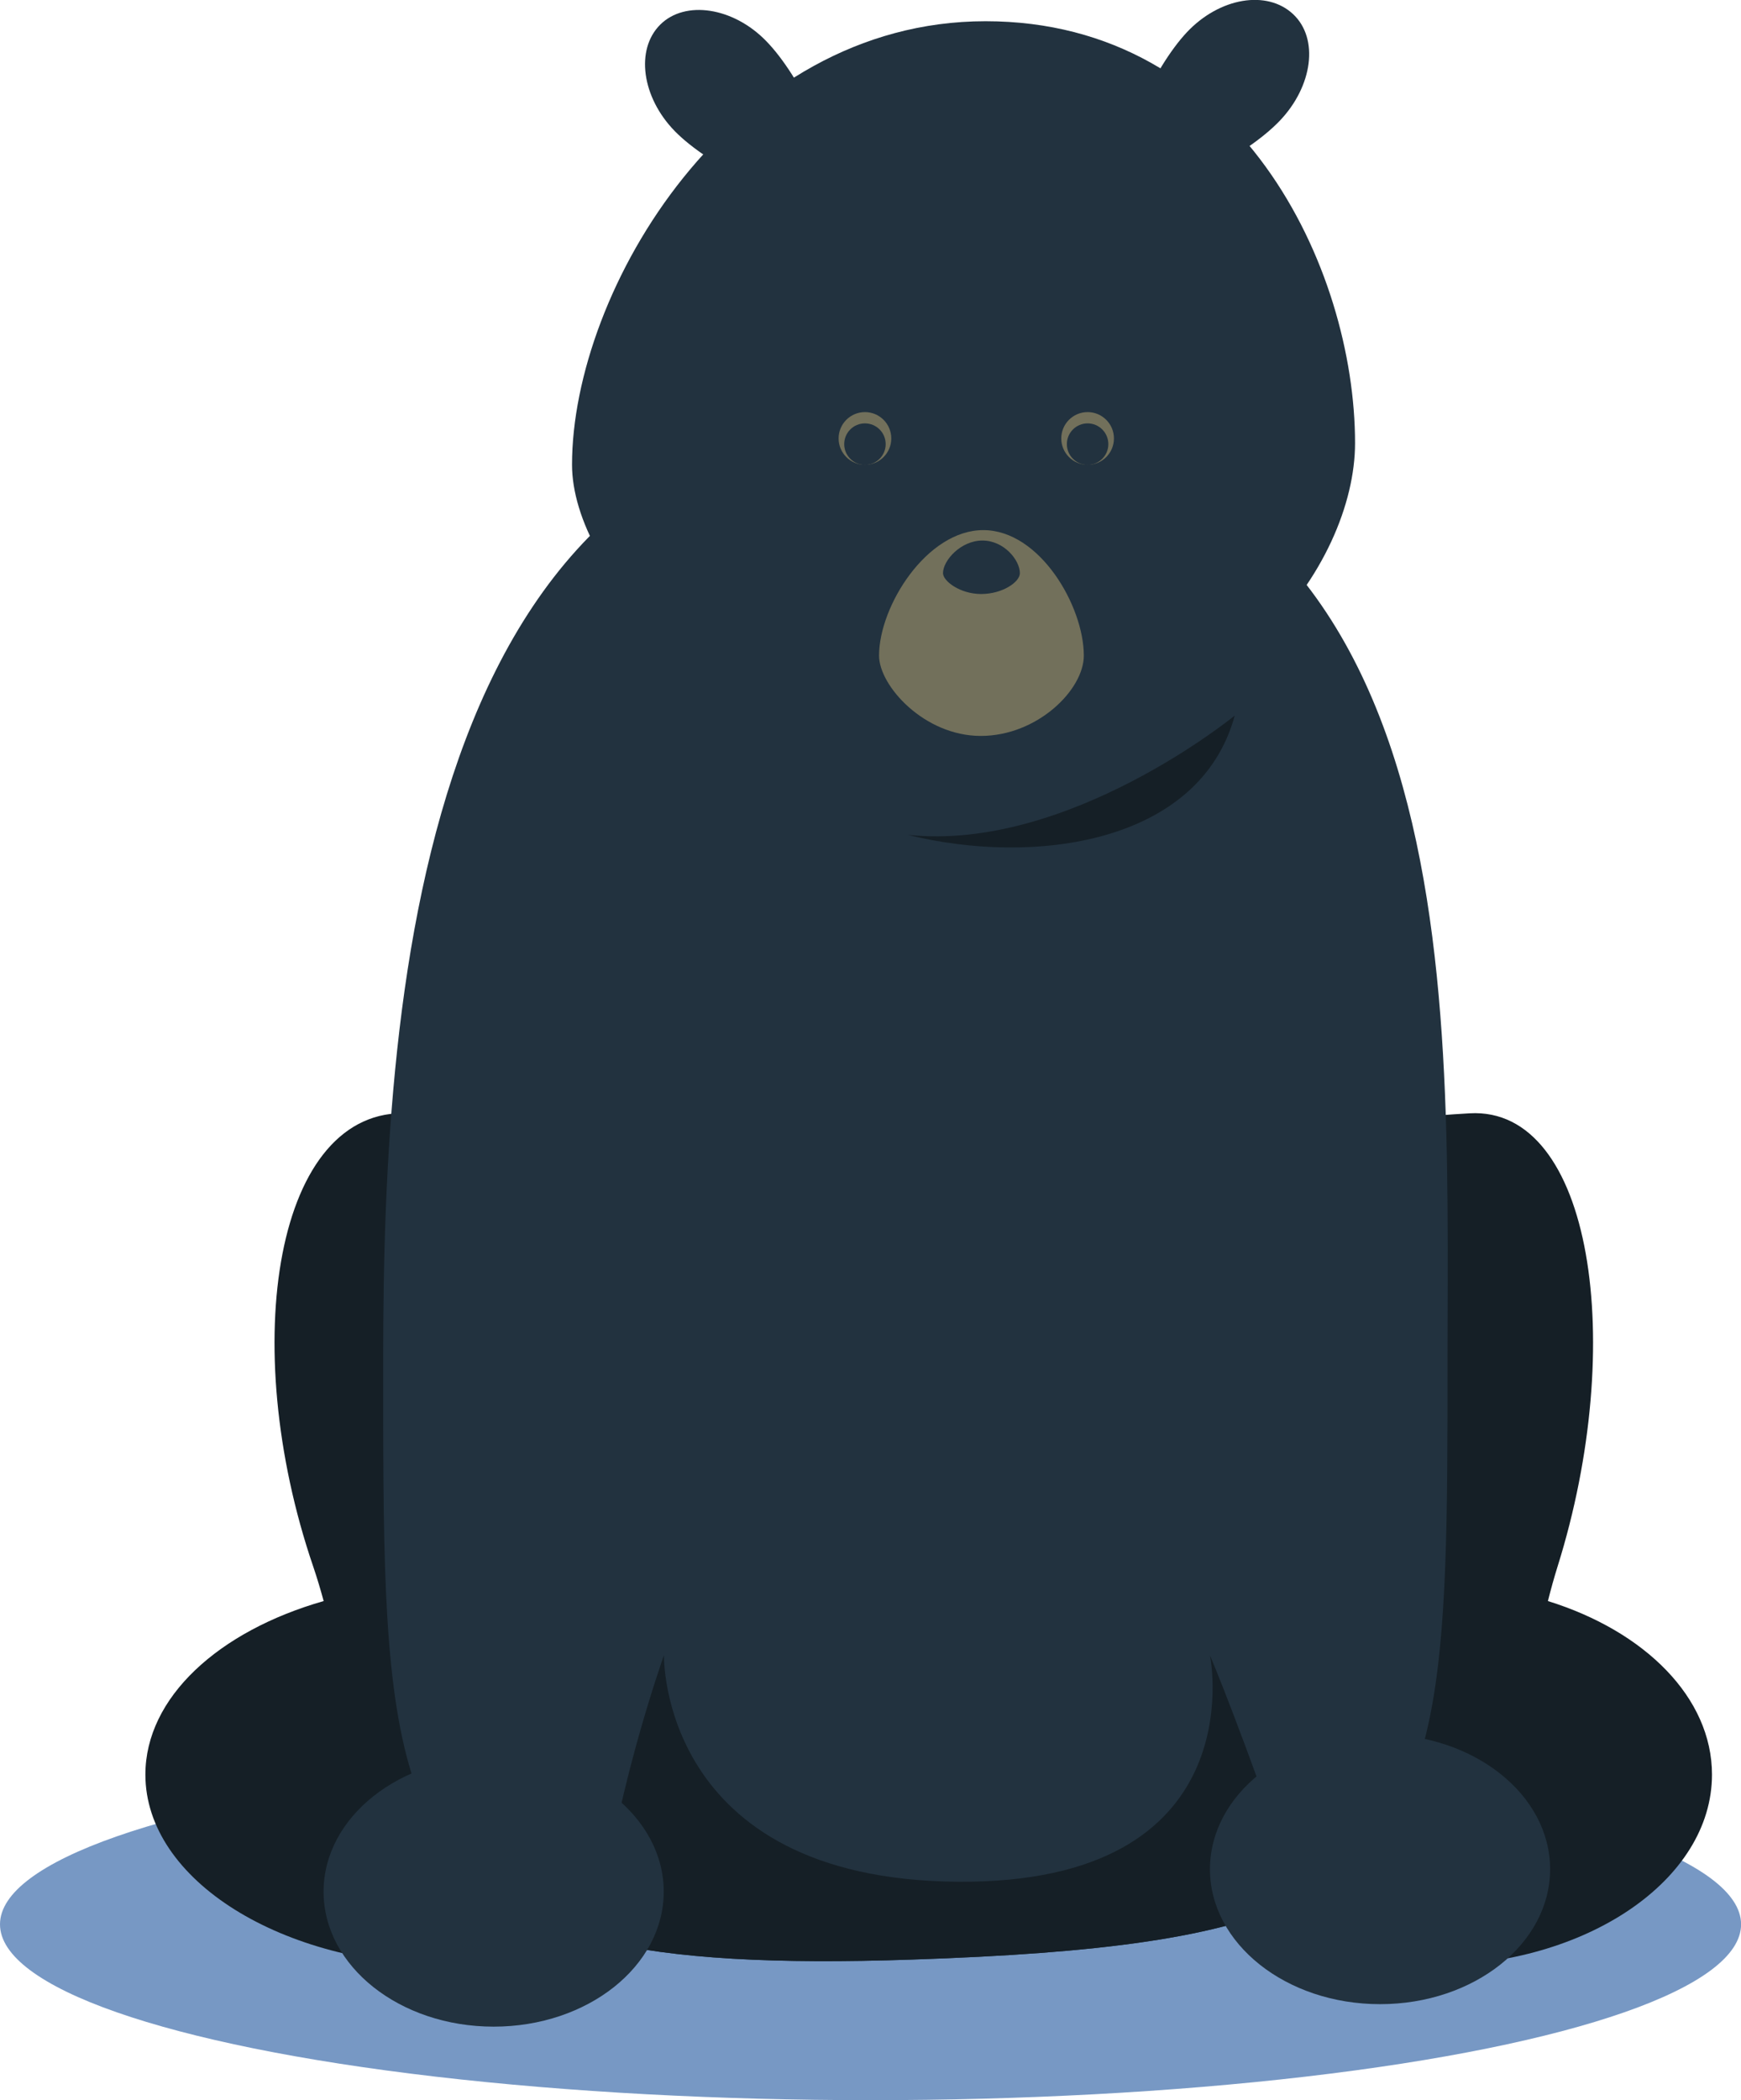 <svg xmlns="http://www.w3.org/2000/svg" viewBox="0 0 220.81 266.23"><defs><style>.cls-1{fill:#7798c4;}.cls-2{fill:#151f26;}.cls-3{fill:#22323f;}.cls-4{fill:#72705b;}</style></defs><title>russia-animal</title><g id="Calque_2" data-name="Calque 2"><g id="ANIMAL"><ellipse class="cls-1" cx="110.41" cy="243.94" rx="110.41" ry="22.29"/><path class="cls-2" d="M98.93,186c-9.67-28.26-.38-42.42-47.1-44.87-16.89-.88-21.76,29.22-12.1,57.47.49,1.44.92,2.89,1.32,4.36-13.34,3.81-22.61,12.23-22.61,22,0,13.36,17.31,24.19,38.65,24.19,1.72,0,3.4-.08,5-.21,5.8.56,13.71-1,24.68-5.48C101.87,237.29,108.59,214.21,98.93,186Z"/><path class="cls-2" d="M143.07,186c8.89-28.26.35-42.42,43.33-44.87,15.55-.88,20,29.22,11.14,57.47-.45,1.44-.85,2.89-1.22,4.36,12.28,3.81,20.81,12.23,20.81,22,0,13.36-15.93,24.19-35.57,24.19-1.57,0-3.12-.08-4.64-.21-5.34.56-12.62-1-22.71-5.48C140.36,237.29,134.18,214.21,143.07,186Z"/><path class="cls-3" d="M183.59,171.89c0,40.56,0,59.77-18.7,68.86-10,4.91-25.49,6.87-49.25,7.66C98.34,249,85.5,248.32,76,246c-27.86-6.85-27.4-28-27.4-74.08,0-47.16,5-121.53,68.73-119.62C186.85,54.37,183.59,124.73,183.59,171.89Z"/><path class="cls-3" d="M171.86,56.17c0,15.32-16.07,38.51-48.31,38.51s-51-22.28-51-35.77c0-22.12,20.2-56.22,52.45-56.22S171.86,34.05,171.86,56.17Z"/><path class="cls-3" d="M97.17,5.2c4.22,4.29,9.78,15.14,6.58,18.29s-14-2.59-18.18-6.88-5-10.33-1.84-13.48S93,.91,97.17,5.2Z"/><path class="cls-3" d="M162.33,15.29c-4.14,4.36-14.8,10.28-18.06,7.19s2.12-14,6.27-18.4S160.69-1.31,164,1.79,166.48,10.93,162.33,15.29Z"/><path class="cls-4" d="M137.46,83.11c0,4.34-5.9,10.18-13.07,10.18s-12.9-6.35-12.9-10.18c0-6.27,6.05-15.91,13.22-15.91S137.46,76.84,137.46,83.11Z"/><circle class="cls-4" cx="109.7" cy="55.58" r="3.34"/><circle class="cls-4" cx="137.94" cy="55.58" r="3.34"/><circle class="cls-3" cx="109.7" cy="56.3" r="2.63"/><circle class="cls-3" cx="137.94" cy="56.3" r="2.63"/><path class="cls-3" d="M129.35,72.66c0,1.13-2.22,2.64-4.91,2.64s-4.84-1.65-4.84-2.64c0-1.63,2.27-4.14,5-4.14S129.35,71,129.35,72.66Z"/><path class="cls-2" d="M164.89,240.75c-10,4.91-25.49,6.87-49.25,7.66C98.34,249,85.5,248.32,76,246c1.24-16.66,8.21-36.18,8.21-36.18s-.64,28.43,37.25,28.72c37.32.28,32.18-27.86,32-28.69C153.66,210.3,157.51,219.4,164.89,240.75Z"/><ellipse class="cls-3" cx="62.61" cy="239.8" rx="21.57" ry="17.11"/><ellipse class="cls-3" cx="175.03" cy="236.95" rx="21.57" ry="17.11"/><path class="cls-2" d="M156.6,90.71S135.47,108,115.13,105.83C130.93,109.76,152.14,107.08,156.6,90.71Z"/></g></g></svg>